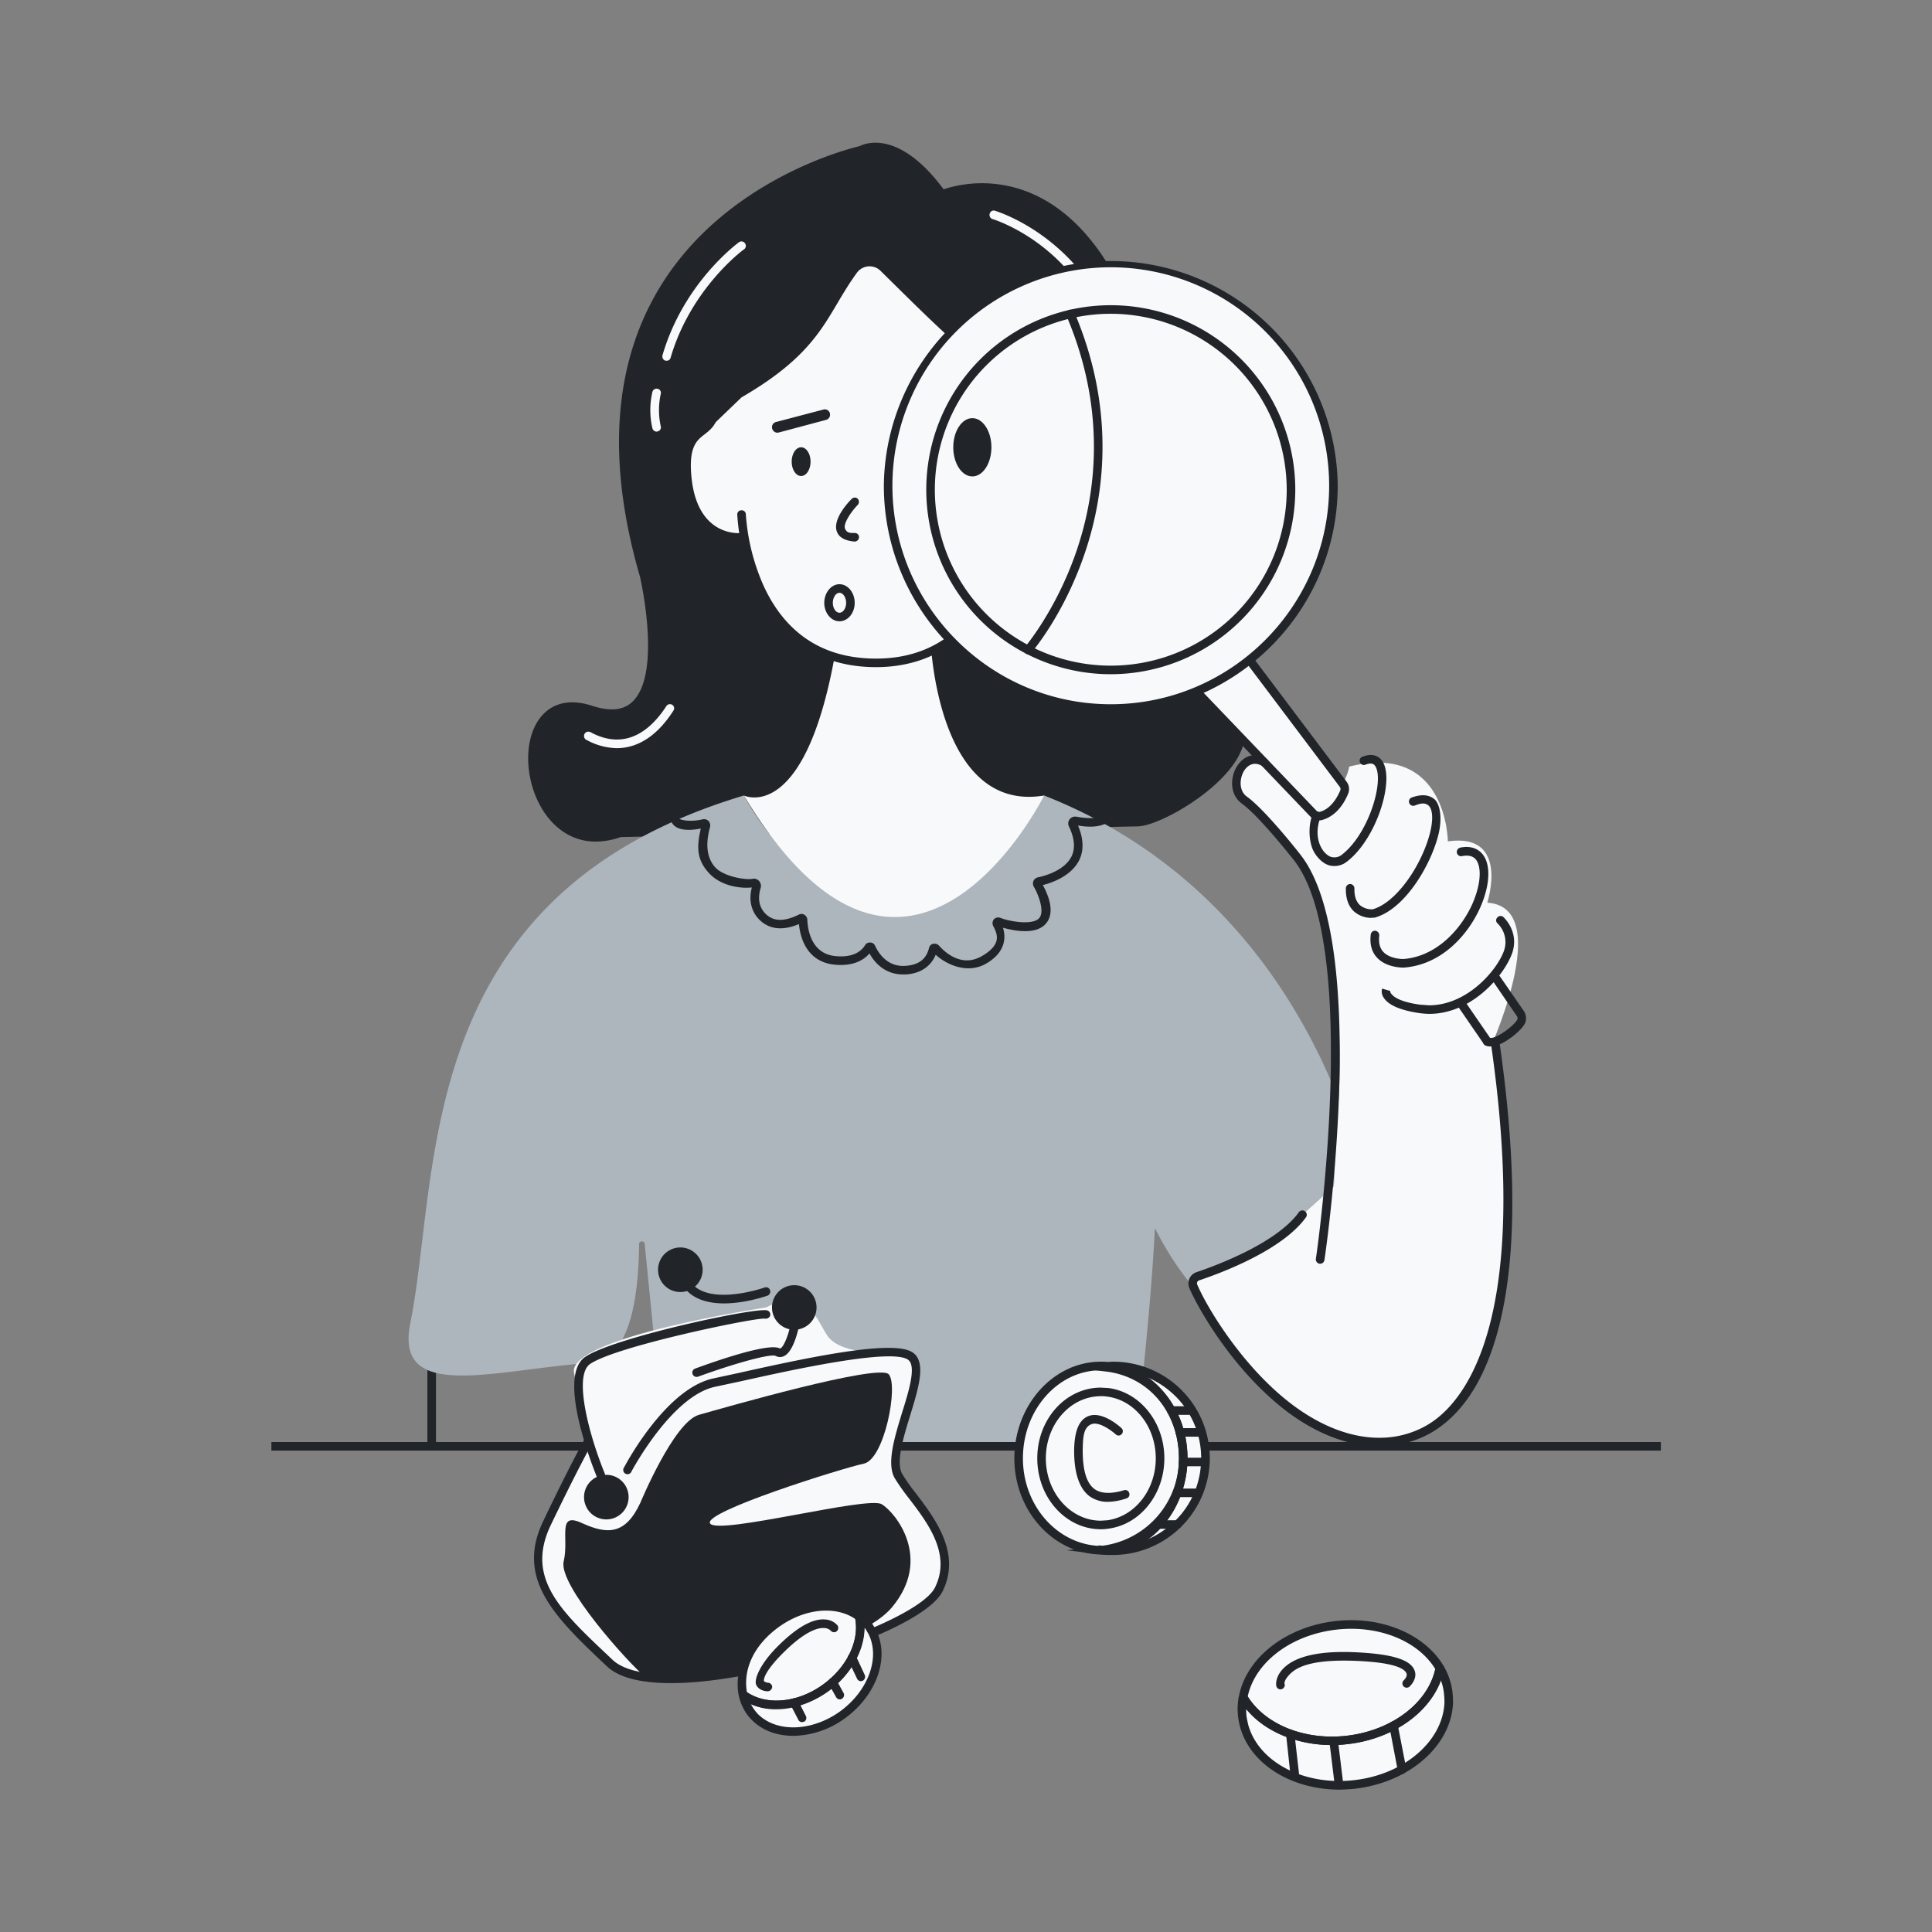 <svg xmlns="http://www.w3.org/2000/svg" width="160" height="160" fill="none"><rect width="100%" height="100%" fill="#808080" stroke="none"/><path fill="#212529" d="M35.75 119.903a.353.353 0 0 1-.355-.355v-5.963a.356.356 0 0 1 .605-.251.36.36 0 0 1 .105.251v5.963a.354.354 0 0 1-.355.355m15.582-50.934c-8.235 2.928-9.974-12.707-2.36-10.169 7.613 2.538 4.383-11.127 4.383-11.127-8.66-29.585 17.942-35.228 17.942-35.228s2.822-1.74 6.726 3.655c0 0 8.288-3.567 14.056 7.082 5.768 10.648-.87 27.188 2.147 32.033 3.266 5.2 6.389-.444 8.324 4.295 1.632 3.993-6.336 8.518-8.324 8.572z"/><path fill="#212529" d="M49.326 69.697c-2.076 0-3.372-1.243-4.046-2.13-1.775-2.36-2.059-6.034-.621-8.022.958-1.33 2.52-1.721 4.419-1.082 1.42.461 2.52.372 3.265-.32 2.485-2.271.728-10.08.657-10.382-2.75-9.459-2.236-17.48 1.562-23.834 5.413-9.051 15.777-11.624 16.61-11.82.445-.23 3.266-1.42 6.975 3.568a10.3 10.3 0 0 1 4.792-.373c2.645.408 6.407 2.076 9.46 7.702 3.407 6.3 2.537 14.641 1.845 21.332-.497 4.703-.905 8.767.284 10.684 1.562 2.502 3.035 2.325 4.437 2.147 1.402-.177 2.875-.337 3.922 2.219.461 1.135.266 2.378-.586 3.691-1.863 2.857-6.478 5.324-8.057 5.36l-42.841.887a6.3 6.3 0 0 1-2.077.373M47.41 58.87a2.5 2.5 0 0 0-2.166 1.082c-1.242 1.74-.958 5.094.604 7.188.763.994 2.467 2.538 5.377 1.49h.107l42.894-.886c1.243-.036 5.662-2.237 7.472-5.023.727-1.118.905-2.13.532-3.053-.834-2.04-1.828-1.934-3.177-1.774s-3.336.39-5.128-2.485c-1.331-2.112-.888-6.282-.39-11.127.691-6.602 1.543-14.819-1.758-20.924-2.307-4.242-5.395-6.78-8.944-7.347-2.662-.408-4.65.426-4.668.443l-.266.107-.16-.23c-3.673-5.077-6.229-3.586-6.247-3.568l-.053.036h-.053c-.107.035-10.773 2.395-16.221 11.517-3.691 6.176-4.188 14.02-1.473 23.285.089.337 1.97 8.483-.87 11.074-.94.87-2.289 1.011-3.975.461a4.4 4.4 0 0 0-1.438-.266Z"/><path fill="#212529" d="M88.317 32.676h-.107c-9.707-2.768-16.7-11.11-16.77-11.198a.359.359 0 1 1 .55-.462c.07.09 6.92 8.27 16.415 10.968a.353.353 0 0 1 .249.444.34.34 0 0 1-.337.248"/><path fill="#212529" d="M84.306 43.644h-.089a.355.355 0 0 1-.32-.39.336.336 0 0 1 .373-.32c.125 0 3.089.178 3.62-4.667.303-2.662-.443-3.461-1.153-4.224s-1.384-1.473-1.189-3.479a.357.357 0 1 1 .71.071c-.16 1.686.373 2.254.994 2.929s1.668 1.792 1.349 4.791c-.568 5.04-3.71 5.289-4.295 5.289m-4.26-10.524h-.053l-4.028-.355a.462.462 0 0 1-.361-.662.425.425 0 0 1 .432-.225l4.046.355a.444.444 0 0 1 .408.479.48.48 0 0 1-.444.408"/><path fill="#adb5bd" d="M95.948 119.548c-1.047-1.828-1.633-2.573-1.402-4.667.337-3.213.851-8.341 1.1-13.169 2.431 4.828 8.252 13.044 18.067 7.898 2.005-1.047-.231-33.116-27.242-43.729l-2.964 4.206a11.6 11.6 0 0 1-1.668 2.059C70.587 82.794 61.607 65.88 61.607 65.88c-27.561 8.252-25.112 31.2-27.632 43.729-1.313 6.548 6.921 3.833 14.854 3.265 3.425-.23 4.047-5.608 4.1-9.832a.23.23 0 0 1 .222-.239.23.23 0 0 1 .24.222l.94 9.477a15.03 15.03 0 0 1-1.455 8.057"/><path fill="#f8f9fa" d="M61.607 65.881s5.182 2.52 7.667-12.388l7.79-.514s.48 14.393 9.407 12.902c0 0-11.252 22.645-24.864 0m31.004-34.057a.354.354 0 0 1-.355-.32c-1.1-10.63-9.973-13.345-10.062-13.363a.355.355 0 0 1-.23-.443.34.34 0 0 1 .425-.249c.107.036 2.396.728 4.863 2.786 2.467 2.06 5.11 5.396 5.714 11.199a.356.356 0 0 1-.32.39zm.142 7.738a.355.355 0 0 1-.355-.355v-4.88a.355.355 0 1 1 .71 0v4.88a.355.355 0 0 1-.355.355M55.2 29.872h-.089a.373.373 0 0 1-.248-.444c1.739-5.98 6.158-9.228 6.336-9.37a.355.355 0 0 1 .496.089.353.353 0 0 1-.07.497c-.054.018-4.42 3.247-6.088 8.98a.32.32 0 0 1-.337.248m-.816 5.874a.37.37 0 0 1-.355-.284 6.6 6.6 0 0 1 0-2.999.36.36 0 0 1 .288-.27.4.4 0 0 1 .138.004.34.34 0 0 1 .266.426 6.2 6.2 0 0 0 0 2.68.34.34 0 0 1-.266.426zm69.427 50.509c5.004 34.518-8.661 36.825-17.197 30.205-4.171-3.23-7.046-8.164-7.791-9.956a.586.586 0 0 1 .355-.799c1.739-.585 6.797-2.466 8.696-5.111"/><path fill="#212529" d="M114.245 119.779c-2.538 0-5.271-1.029-7.862-3.035-4.419-3.443-7.259-8.572-7.898-10.098a1.03 1.03 0 0 1 .018-.763.98.98 0 0 1 .55-.515c1.544-.514 6.673-2.396 8.519-4.987a.36.36 0 0 1 .497-.071.36.36 0 0 1 .145.37.3.3 0 0 1-.057.127c-1.916 2.68-6.85 4.561-8.873 5.236a.35.35 0 0 0-.142.142.3.3 0 0 0 0 .177c.78 1.863 3.691 6.726 7.684 9.814s8.146 3.709 11.359 1.846c3.212-1.864 8.607-8.749 5.27-31.732a.4.4 0 0 1 .006-.137.34.34 0 0 1 .296-.253.35.35 0 0 1 .268.065.35.35 0 0 1 .14.236c1.349 9.335 1.438 16.931.231 22.557-1.047 4.898-3.017 8.217-5.856 9.885a8.7 8.7 0 0 1-4.295 1.136"/><path fill="#212529" d="M137.547 119.424H22.475v.71h115.072z"/><path fill="#f8f9fa" d="M123.171 87.373s5.733-12.228 0-12.618c0 0 1.899-5.822-3.265-5.076 0 0-.053-8.235-8.164-6.194 0 0-.816 4.508-4.88 1.9 0 0-3.621-5.503-4.455-.267-.159.958 4.472 4.738 5.289 6.247 2.165 4.029 3.673 11.73 3.159 19.77-.213 3.443-.497 7.809-.426 11.465z"/><path fill="#f8f9fa" d="M112.896 63.024c2.893-1.26 1.438 5.785-1.597 8.075a1.34 1.34 0 0 1-1.118.23c-.728-.195-1.935-1.58-1.171-3.709"/><path fill="#212529" d="M110.501 71.72a1.5 1.5 0 0 1-.409-.053c-.479-.125-.993-.586-1.313-1.19-.319-.603-.497-1.898-.106-2.963a.35.35 0 0 1 .167-.254.35.35 0 0 1 .302-.032.36.36 0 0 1 .216.214.35.35 0 0 1-.029.303c-.39 1.118-.177 1.934.071 2.413.249.48.621.763.87.817a.98.98 0 0 0 .816-.16c2.272-1.722 3.55-6.123 2.822-7.347-.071-.107-.231-.39-.87-.125a.354.354 0 0 1-.427-.442.36.36 0 0 1 .143-.197c1.101-.479 1.615.125 1.775.409.941 1.615-.55 6.406-3.017 8.27-.29.22-.646.34-1.011.337"/><path fill="#f8f9fa" d="M117.049 66.378c4.259-1.544.639 8.217-3.301 9.282 0 0-1.988.213-1.934-2.094"/><path fill="#212529" d="M113.623 76.014a2.18 2.18 0 0 1-1.49-.532c-.462-.426-.692-1.082-.675-1.917a.36.36 0 0 1 .355-.355h.018a.37.37 0 0 1 .337.373c-.018.621.142 1.083.444 1.367a1.53 1.53 0 0 0 1.065.355c2.058-.586 4.153-3.834 4.774-6.425.248-1.047.195-1.863-.142-2.165s-.781-.142-1.154 0a.356.356 0 0 1-.231-.674c.799-.284 1.42-.231 1.864.142.444.372.674 1.49.355 2.857-.586 2.484-2.751 6.265-5.307 6.957h-.213z"/><path fill="#f8f9fa" d="M121.006 70.549c4.029-.781 1.242 8.784-4.774 9.228 0 0-2.662.089-2.36-2.343"/><path fill="#212529" d="M116.215 80.132c-.266 0-1.473-.053-2.183-.834-.444-.48-.603-1.118-.515-1.9a.37.37 0 0 1 .129-.24.35.35 0 0 1 .262-.079.39.39 0 0 1 .319.409q-.106.851.32 1.33c.568.622 1.668.604 1.668.604 2.857-.213 4.88-2.627 5.75-4.632.657-1.526.763-2.964.266-3.603-.248-.301-.639-.39-1.171-.284a.354.354 0 0 1-.408-.284.37.37 0 0 1 .284-.425c.994-.196 1.561.195 1.845.55.693.852.622 2.52-.159 4.33-.994 2.29-3.195 4.827-6.371 5.058z"/><path fill="#f8f9fa" d="m111.228 64.94-9.016-11.961-3.638 3.762 10.187 10.648a.69.69 0 0 0 .657.178c.479-.142 1.313-.568 1.899-1.97a.67.67 0 0 0 .041-.34.67.67 0 0 0-.13-.317"/><path fill="#212529" d="M109.24 67.94a.98.98 0 0 1-.728-.32L98.094 56.741l4.153-4.312 9.264 12.299a1.01 1.01 0 0 1 .142.993c-.656 1.58-1.632 2.041-2.147 2.183a.7.7 0 0 1-.266.036m-10.17-11.2 9.957 10.4a.33.33 0 0 0 .284.089c.408-.107 1.135-.48 1.686-1.775a.3.3 0 0 0-.054-.302l-8.767-11.642z"/><path fill="#f8f9fa" d="M59.14 35.09c-1.898 1.224-2.502 1.952-2.253 4.206.16 1.313 1.189 3.603 2.254 4.383 1.064.781 1.845.764 2.271 1.172 1.012.976 1.065 2.023 1.19 3.088.319 2.662 2.786 4.33 5.093 5.714 3.673 2.201 8.802 1.598 11.872-1.384 1.74-1.686 3.248-3.745 3.887-6.087.78-2.893 3.691-5.111 3.762-5.218.781-1.366 1.136-2.449.959-4.028-.231-2.06-3.141-3.834-4.81-5.058-3.869-2.875-6.832-5.892-10.453-9.46a1.296 1.296 0 0 0-1.952.178c-2.573 3.532-2.822 6.407-9.548 10.311"/><path fill="#212529" d="M72.54 55.25h-.107c-5.68-.053-8.466-3.496-9.815-6.37a17.8 17.8 0 0 1-1.561-6.265.34.34 0 0 1 .337-.355h.018a.34.34 0 0 1 .355.337 17.5 17.5 0 0 0 1.508 5.998c1.828 3.905 4.916 5.91 9.158 5.946h.124c4.508 0 7.79-2.343 9.743-6.975 1.473-3.514 1.58-7.081 1.597-7.117a.356.356 0 0 1 .696-.14.35.35 0 0 1-.004.158 22.5 22.5 0 0 1-1.632 7.383c-2.041 4.845-5.644 7.4-10.418 7.4Z"/><path fill="#212529" d="M61.181 44.85a4.3 4.3 0 0 1-2.626-.904c-1.1-.888-1.775-2.307-1.988-4.224-.337-3.035.55-3.71 1.349-4.313s1.065-.816.905-2.466a.373.373 0 0 1 .32-.39.355.355 0 0 1 .39.319c.195 2.04-.55 2.608-1.19 3.105-.638.497-1.348 1.03-1.064 3.656.532 4.845 3.958 4.526 4.1 4.508a.335.335 0 0 1 .35.17.355.355 0 0 1-.28.522zm5.165-5.43c.431 0 .78-.532.78-1.189s-.349-1.189-.78-1.189-.781.532-.781 1.189.35 1.19.78 1.19Zm-1.97-3.585a.46.46 0 0 1-.44-.513.44.44 0 0 1 .333-.374l3.922-1.03a.427.427 0 0 1 .533.302.443.443 0 0 1-.302.55L64.5 35.817zm6.407 9.015h-.018c-.781-.07-1.278-.336-1.455-.816-.39-1.011.94-2.449 1.224-2.715a.355.355 0 0 1 .497-.018.373.373 0 0 1 0 .515c-.515.532-1.225 1.544-1.047 1.97s.55.337.816.355a.34.34 0 0 1 .338.373.37.37 0 0 1-.355.337Z"/><path fill="#f8f9fa" d="M91.99 58.658c10.184 0 18.439-8.256 18.439-18.44 0-10.183-8.255-18.439-18.44-18.439-10.183 0-18.438 8.256-18.438 18.44 0 10.183 8.255 18.439 18.439 18.439"/><path fill="#212529" d="M91.99 59.03c-10.364 0-18.794-8.447-18.794-18.811a18.795 18.795 0 0 1 37.588 0c0 10.364-8.43 18.812-18.794 18.812Zm0-36.896A18.1 18.1 0 0 0 73.906 40.22c0 9.974 8.11 18.102 18.084 18.102s18.084-8.128 18.084-18.102A18.1 18.1 0 0 0 91.99 22.134"/><path fill="#f8f9fa" d="M91.99 55.481c8.243 0 14.926-6.682 14.926-14.925s-6.683-14.925-14.926-14.925-14.925 6.682-14.925 14.925 6.682 14.925 14.925 14.925"/><path fill="#212529" d="M91.99 55.836a15.28 15.28 0 1 1 15.28-15.28 15.3 15.3 0 0 1-15.28 15.28m0-29.85a14.57 14.57 0 1 0 14.57 14.57 14.586 14.586 0 0 0-14.57-14.57"/><path fill="#212529" d="M80.525 39.456c.872 0 1.58-1.08 1.58-2.414 0-1.333-.708-2.413-1.58-2.413s-1.58 1.08-1.58 2.413.708 2.414 1.58 2.414"/><path fill="#f8f9fa" d="M85.14 53.83s10.293-11.89 3.495-27.827L85.14 53.831Z"/><path fill="#212529" d="M85.14 54.186a.355.355 0 0 1-.266-.586c.017-.035 2.555-3 4.24-7.862 1.545-4.455 2.663-11.482-.798-19.593a.355.355 0 0 1 .178-.461.353.353 0 0 1 .479.177c3.55 8.341 2.396 15.564.799 20.143-1.722 4.97-4.26 7.933-4.366 8.057a.37.37 0 0 1-.266.125"/><path fill="#f8f9fa" d="M48.829 112.875s.266 5.413 0 6.904z"/><path fill="#212529" d="M48.83 120.134h-.054a.37.37 0 0 1-.284-.426c.249-1.438 0-6.762-.017-6.815a.33.33 0 0 1 .092-.25.34.34 0 0 1 .245-.105.33.33 0 0 1 .262.085.34.34 0 0 1 .11.252c.018.213.267 5.449 0 6.957a.35.35 0 0 1-.12.217.35.35 0 0 1-.234.085m20.692-68.681c-.692 0-1.26-.692-1.26-1.527 0-.834.568-1.544 1.26-1.544s1.26.693 1.26 1.544-.568 1.527-1.26 1.527m0-2.36c-.302 0-.55.39-.55.833 0 .444.249.817.55.817s.55-.373.55-.817-.248-.834-.55-.834Zm48.84 34.872a7 7 0 0 1-.852-.07c-1.544-.231-2.52-.657-2.91-1.26a.91.91 0 0 1-.142-.764l.674.195a.3.3 0 0 0 .021.125.3.3 0 0 0 .068.106c.178.249.71.675 2.378.905l.746.053c3.141 0 5.59-2.857 6.193-4.472a2.17 2.17 0 0 0-.514-2.307.333.333 0 0 1-.018-.497.353.353 0 0 1 .497-.035c.053.053 1.384 1.277.692 3.088-.692 1.81-3.319 4.933-6.833 4.933"/><path fill="#212529" d="M123.42 86.663a.8.8 0 0 1-.408-.089.36.36 0 0 1-.18-.206.35.35 0 0 1 .228-.45.34.34 0 0 1 .272.035 1 1 0 0 0 .514-.089c.799-.337 1.722-1.171 1.81-1.437a.3.3 0 0 0-.053-.302l-2.129-3.106a.33.33 0 0 1-.008-.384.4.4 0 0 1 .096-.095.36.36 0 0 1 .267-.06.35.35 0 0 1 .23.149l2.13 3.088a1.11 1.11 0 0 1 .142.94c-.195.55-1.331 1.509-2.219 1.864a1.8 1.8 0 0 1-.692.142"/><path fill="#212529" d="M123.172 86.61a.37.37 0 0 1-.284-.142l-2.183-3.177a.35.35 0 0 1-.008-.397.35.35 0 0 1 .363-.159.35.35 0 0 1 .231.148l2.182 3.176a.35.35 0 0 1 .052.271.36.36 0 0 1-.158.226.35.35 0 0 1-.195.054"/><path fill="#f8f9fa" d="M92.097 128.422c4.273 0 7.737-3.425 7.737-7.649s-3.464-7.649-7.737-7.649c-4.274 0-7.738 3.424-7.738 7.649s3.464 7.649 7.738 7.649"/><path fill="#212529" d="M92.185 128.777h-.567l-3.266-.391 2.627-.319v-.089l.301.035a7.26 7.26 0 0 0 6.354-7.24c0-3.798-2.485-6.762-6.034-7.188l-2.91-.337 2.91-.355.142-.053q.206-.077.426-.071a8 8 0 0 1 5.989 2.674 8 8 0 0 1 1.979 6.253 8.04 8.04 0 0 1-7.95 7.081Zm2.574-14.819c2.2 1.366 3.585 3.851 3.585 6.815a8.04 8.04 0 0 1-4.047 6.992 7.5 7.5 0 0 0 2.432-1.296 7.19 7.19 0 0 0 2.697-4.862 7.24 7.24 0 0 0-1.81-5.697 7.5 7.5 0 0 0-2.857-1.952"/><path fill="#212529" d="M91.724 128.741h-.426c-4.029 0-7.294-3.585-7.294-7.968 0-4.384 3.212-8.004 7.17-8.004q.436 0 .87.053c3.584.497 6.3 3.904 6.3 7.951s-2.716 7.471-6.3 7.95zm-.55-15.262c-3.567 0-6.46 3.283-6.46 7.294s2.964 7.258 6.584 7.258h.266q.188.018.373-.017c3.248-.426 5.697-3.55 5.697-7.241 0-3.692-2.45-6.797-5.697-7.241a6 6 0 0 0-.763-.053"/><path fill="#212529" d="M91.174 126.647c-2.911 0-5.271-2.627-5.271-5.874 0-3.248 2.36-5.857 5.27-5.857l.64.036c2.626.355 4.614 2.857 4.614 5.821s-1.988 5.466-4.615 5.821a4 4 0 0 1-.638.053m0-11.021c-2.52 0-4.562 2.307-4.562 5.147 0 2.839 2.041 5.164 4.562 5.164l.532-.035c2.29-.32 4.01-2.521 4.01-5.129 0-2.609-1.72-4.81-4.01-5.111a2.6 2.6 0 0 0-.532-.036m7.418 1.544h-1.597a.353.353 0 0 1-.355-.355.356.356 0 0 1 .355-.355h1.597a.357.357 0 0 1 .355.355.354.354 0 0 1-.355.355m.621 1.81h-1.508a.353.353 0 0 1-.355-.355.356.356 0 0 1 .355-.355h1.508a.36.36 0 0 1 .355.355.354.354 0 0 1-.355.355m.604 2.449h-1.828a.353.353 0 0 1-.355-.355.356.356 0 0 1 .355-.355h1.828a.36.36 0 0 1 .251.104.357.357 0 0 1 0 .502.36.36 0 0 1-.251.104m-.711 2.556h-1.615a.353.353 0 0 1-.355-.355.356.356 0 0 1 .355-.355h1.615a.357.357 0 0 1 .355.355.354.354 0 0 1-.355.355m-1.614 2.626H95.93a.356.356 0 0 1 0-.709h1.562a.353.353 0 0 1 .355.355.356.356 0 0 1-.355.354"/><path fill="#212529" d="M91.742 124.375a2.56 2.56 0 0 1-1.509-.461c-.852-.639-1.278-1.917-1.278-3.78.018-1.597.39-2.52 1.136-2.84 1.154-.497 2.627.834 2.786.976a.355.355 0 0 1 .018.497.33.33 0 0 1-.245.118.34.34 0 0 1-.252-.1c-.337-.302-1.402-1.1-2.023-.834s-.692.958-.71 2.183c0 1.633.32 2.715.994 3.194s1.721.302 2.413.089a.34.34 0 0 1 .382.106q.044.056.062.125a.336.336 0 0 1-.23.443 5 5 0 0 1-1.544.284"/><path fill="#f8f9fa" d="M63.435 108.279s-16.434 2.467-15.901 5.395c.532 2.928 1.686 4.845.124 8.075-.78 1.615-2.484 3.691-2.946 6.051-.461 2.361.55 5.147 2.822 7.028 4.56 3.78 4.437 6.726 25.609 0 0 0 7.525-1.916 4.295-8.163s-4.686-3.355-1.775-11.767c0 0 1.331-3.478-2.857-2.91 0 0-3.337.142-4.33-1.438-.994-1.579-1.704-3.975-5.04-2.271Z"/><path fill="#212529" d="M53.035 124.446s2.77-6.69 4.846-7.276 14.907-4.277 15.723-3.354-.355 7.045-2.076 7.4-13.523 4.047-12.707 4.97c.817.922 13.044-2.308 14.198-1.615s4.224 4.507.852 8.536-19.096 6.886-20.48 5.732-7.17-7.578-6.709-9.53-.586-4.135 1.509-3.177c2.094.959 3.602.994 4.844-1.686"/><path fill="#212529" d="M55.573 139.389c-2.165 0-4.206-.337-5.324-1.402-4.241-4.01-7.578-7.169-5.27-11.997 2.164-4.543 3.353-6.655 3.371-6.69a.34.34 0 0 1 .213-.167.34.34 0 0 1 .266.043.353.353 0 0 1 .142.479c-.017.017-1.189 2.129-3.354 6.637s.94 7.223 5.129 11.181c1.42 1.349 5.27 1.579 10.542.603 7.294-1.331 15.156-4.543 16.15-6.62 1.348-2.75-.586-5.306-2.148-7.347a18 18 0 0 1-1.189-1.686c-.692-1.189-.035-3.336.604-5.43.567-1.811 1.206-3.887.496-4.384-1.384-.994-9.831.887-13.895 1.793l-2.077.443c-3.602.763-6.886 6.939-6.921 6.993a.36.36 0 0 1-.502.212.36.36 0 0 1-.184-.238.35.35 0 0 1 .065-.294c.142-.266 3.46-6.531 7.4-7.365l2.059-.444c6.495-1.455 12.955-2.768 14.464-1.686 1.118.799.461 2.929-.231 5.183-.568 1.845-1.207 3.939-.657 4.862a15 15 0 0 0 1.136 1.615c1.58 2.077 3.745 4.934 2.218 8.075-1.242 2.574-9.778 5.768-16.664 7.028-1.58.284-3.762.603-5.839.603"/><path fill="#212529" d="M49.752 122.494a.39.39 0 0 1-.337-.213c-.337-.852-3.319-8.288-.958-9.903s14.304-4.17 15.102-3.851a.36.36 0 0 1 .213.462.41.41 0 0 1-.443.213c-.817-.089-12.352 2.289-14.464 3.762-1.42.976-.018 6.052 1.207 9.033a.336.336 0 0 1-.178.462zm10.204-14.552c-1.242 0-2.52-.302-3.283-1.296a.354.354 0 0 1 .071-.497.33.33 0 0 1 .264-.075.33.33 0 0 1 .233.146c1.526 1.988 6.034.426 6.07.408a.4.4 0 0 1 .138-.023.4.4 0 0 1 .137.032.36.36 0 0 1 .186.204.374.374 0 0 1-.213.462c-.124.035-1.828.639-3.602.639Z"/><path fill="#212529" d="M57.703 114.029a.356.356 0 0 1-.319-.537.35.35 0 0 1 .195-.155c1.792-.657 6.087-2.148 6.992-1.669h.053c.284-.124.64-1.047.817-1.845a.353.353 0 0 1 .408-.266.37.37 0 0 1 .284.425c-.071.32-.462 1.988-1.207 2.325a.73.73 0 0 1-.692-.017c-.48-.213-3.71.727-6.424 1.721zm-7.49 11.802a1.846 1.846 0 1 0 0-3.692 1.846 1.846 0 0 0 0 3.692m6.088-18.83a1.846 1.846 0 1 0 0-3.691 1.846 1.846 0 0 0 0 3.691"/><path fill="#212529" d="M65.777 110.124a1.845 1.845 0 1 0 .001-3.69 1.845 1.845 0 0 0 0 3.69Z"/><path fill="#f8f9fa" d="m62.53 142.211-.373-.426a4 4 0 0 1-.621-1.437c-.409-1.97.62-4.348 2.768-5.892s5.13-1.864 6.85-.586c.3.225.563.495.781.799q.174.22.284.479c1.083 2.076.071 5.022-2.413 6.85s-5.626 1.864-7.276.213"/><path fill="#212529" d="M65.707 143.755c-1.331 0-2.556-.426-3.426-1.295a5 5 0 0 1-.408-.462 4.5 4.5 0 0 1-.639-1.348.43.43 0 0 1 .178-.462.42.42 0 0 1 .497-.018c1.65 1.083 4.223.817 6.264-.674s3.035-3.674 2.627-5.555l-.195-.905.763.55a3.95 3.95 0 0 1 1.171 1.402c1.171 2.254.071 5.395-2.538 7.294a7.4 7.4 0 0 1-4.294 1.473m-3.532-2.626c.089.142.177.301.284.443q.144.208.32.391c1.561 1.544 4.49 1.437 6.814-.249 2.325-1.703 3.319-4.454 2.325-6.406-.089-.142-.16-.284-.266-.444l-.053-.053c-.018 1.881-1.136 3.904-3 5.253-1.863 1.349-4.56 1.863-6.424 1.065"/><path fill="#212529" d="M64.287 141.555a4.87 4.87 0 0 1-2.964-.923l-.106-.089-.036-.124c-.444-2.148.728-4.668 2.91-6.265 2.184-1.597 5.378-1.97 7.277-.568l.107.089v.124c.46 2.148-.71 4.668-2.893 6.265-1.331.976-2.875 1.491-4.295 1.491m-2.431-1.42c1.65 1.136 4.223.887 6.318-.639 1.934-1.402 2.981-3.567 2.662-5.413-1.65-1.136-4.224-.87-6.336.657-2.112 1.526-2.964 3.549-2.644 5.395"/><path fill="#212529" d="M71.297 139.23a.36.36 0 0 1-.32-.213l-.745-1.562a.36.36 0 0 1 .657-.302l.727 1.562a.373.373 0 0 1-.177.479zm-1.757 1.508a.36.36 0 0 1-.177-.056.36.36 0 0 1-.124-.139l-.586-1.047a.357.357 0 0 1 .142-.497.373.373 0 0 1 .48.142l.585 1.065a.355.355 0 0 1-.142.479.3.3 0 0 1-.178.053m-3.106 1.881a.33.33 0 0 1-.32-.195l-.656-1.26a.36.36 0 0 1 .16-.479.36.36 0 0 1 .479.16l.639 1.26a.353.353 0 0 1-.142.479zm-2.857-2.555c-.284 0-.78-.125-.958-.55s.302-1.704 1.846-3.23 2.84-2.254 3.868-2.166a1.45 1.45 0 0 1 1.03.497.373.373 0 0 1-.089.497.356.356 0 0 1-.48-.071.79.79 0 0 0-.55-.213c-.46-.035-1.49.196-3.282 1.953-1.793 1.756-1.722 2.395-1.687 2.449.036.053.249.124.302.124h.018a.37.37 0 0 1 .355.337.39.39 0 0 1-.355.373z"/><path fill="#f8f9fa" d="M119.977 141.058a6 6 0 0 0-.035-.799 4.9 4.9 0 0 0-.71-2.112c-1.438-2.449-4.81-3.957-8.537-3.549-4.028.426-7.17 2.964-7.755 5.945a5.2 5.2 0 0 0-.053 1.58q.03.398.142.78c.869 3.213 4.738 5.36 9.104 4.881s7.684-3.39 7.844-6.726"/><path fill="#212529" d="M110.926 148.21c-3.975 0-7.4-2.112-8.235-5.218a6 6 0 0 1-.159-.834 5.4 5.4 0 0 1 .035-1.509.4.4 0 0 1 .114-.223c.061-.06.139-.1.223-.114a.41.41 0 0 1 .426.178c1.456 2.325 4.703 3.638 8.129 3.265 3.744-.408 6.797-2.697 7.418-5.572a.39.39 0 0 1 .319-.32.43.43 0 0 1 .408.195 5.55 5.55 0 0 1 .693 2.165q.044.425.035.852c-.177 3.55-3.674 6.567-8.164 7.064a15 15 0 0 1-1.242.071m-7.72-6.673c0 .177 0 .355.018.532s.089.515.142.746c.834 3.088 4.579 5.075 8.731 4.614 4.135-.444 7.365-3.195 7.525-6.389a6 6 0 0 0-.035-.746 4.4 4.4 0 0 0-.267-1.153c-1.029 2.786-4.099 4.916-7.79 5.306-3.337.373-6.585-.781-8.324-2.91"/><path fill="#212529" d="M110.305 144.518c-3.301 0-6.282-1.437-7.666-3.798l-.071-.106.035-.142c.621-3.212 3.94-5.786 8.057-6.229 3.763-.408 7.33 1.082 8.892 3.727l.053.106v.142c-.621 3.23-3.94 5.786-8.057 6.229a9 9 0 0 1-1.243.071m-6.974-4.028c1.437 2.325 4.685 3.638 8.128 3.265 3.745-.408 6.779-2.68 7.401-5.537-1.438-2.342-4.686-3.638-8.129-3.265-3.744.408-6.779 2.662-7.4 5.537"/><path fill="#212529" d="M107.217 147.216a.354.354 0 0 1-.355-.302l-.355-3.283a.3.3 0 0 1 .006-.137.33.33 0 0 1 .164-.213.3.3 0 0 1 .132-.041.357.357 0 0 1 .39.32l.373 3.265a.36.36 0 0 1-.079.262.34.34 0 0 1-.241.129zm3.638.639a.36.36 0 0 1-.355-.32l-.408-3.318a.39.39 0 0 1 .319-.409.36.36 0 0 1 .262.079.34.34 0 0 1 .129.241l.408 3.336a.34.34 0 0 1-.013.139.3.3 0 0 1-.065.123.4.4 0 0 1-.108.089.4.4 0 0 1-.133.04zm5.253-.959a.35.35 0 0 1-.355-.284l-.692-3.638a.37.37 0 0 1 .284-.426.36.36 0 0 1 .408.284l.71 3.656a.357.357 0 0 1-.284.408zm-10.062-6.992a.36.36 0 0 1-.24-.091.36.36 0 0 1-.115-.228c-.018-.071-.071-.71.55-1.367.976-1.047 2.999-1.526 6.034-1.384s4.561.621 4.88 1.526c.213.568-.195 1.118-.461 1.349a.36.36 0 0 1-.466-.062.355.355 0 0 1 .004-.471s.355-.319.249-.585c-.107-.266-.586-.905-4.242-1.047s-4.88.532-5.448 1.135c-.568.604-.39.817-.39.835a.374.374 0 0 1-.32.39zM74.793 80.7c-1.544 0-2.396-1.03-2.786-1.74-.426.498-1.296 1.101-2.946.924-2.307-.267-2.804-2.325-2.893-3.355-.657.267-1.97.71-3.07-.177-.834-.675-1.136-1.704-.834-2.857-.923.106-2.556-.107-3.55-1.19s-1.047-2.111-.674-3.69c-.887.177-1.899.194-2.325-.374-.426-.567-.213-1.047.284-1.845l.603.372c-.461.746-.354.994-.319 1.047.035.054.799.302 1.917.036a.53.53 0 0 1 .479.142.57.57 0 0 1 .124.497c-.408 1.473-.248 2.591.426 3.336.674.746 2.45 1.065 3.07.959a.57.57 0 0 1 .568.177.62.62 0 0 1 .124.586c-.195.656-.266 1.58.55 2.254s1.864.301 2.574-.036l.07-.035a.44.44 0 0 1 .444.035.51.51 0 0 1 .231.39c.018.64.231 2.787 2.272 3.018 1.597.177 2.254-.48 2.502-.888a.46.46 0 0 1 .444-.23.43.43 0 0 1 .39.266c.249.532.959 1.757 2.485 1.668s1.846-.958 1.988-1.49a.44.44 0 0 1 .337-.338.53.53 0 0 1 .479.142c.515.586 1.899 1.846 3.567.87s1.278-1.81.923-2.503a.51.51 0 0 1 .071-.55.5.5 0 0 1 .532-.106c.817.32 2.698.62 3.213.017.514-.603-.178-2.165-.444-2.59a.57.57 0 0 1-.036-.48.53.53 0 0 1 .373-.302c.515-.106 2.2-.55 2.786-1.739.32-.674.249-1.508-.213-2.467a.568.568 0 0 1 .316-.794.6.6 0 0 1 .323-.022c.675.124 2.29.337 2.467-.586l.692.142c-.213 1.047-1.313 1.473-3.052 1.172.461 1.082.497 2.04.106 2.857-.639 1.296-2.183 1.863-3.017 2.076.426.781 1.065 2.254.249 3.195-.817.94-2.591.603-3.55.337.231.745.266 2.005-1.384 2.964-1.65.958-3.46-.036-4.188-.728-.266.64-.923 1.544-2.503 1.633z"/><path fill="#f8f9fa" d="M51.083 61.959a5.4 5.4 0 0 1-2.396-.621l-.07-.036a.37.37 0 0 1-.25-.355.355.355 0 0 1 .356-.355.6.6 0 0 1 .301.107c2.307 1.189 4.437.426 6.159-2.219a.355.355 0 0 1 .593-.01.34.34 0 0 1-.008.383c-1.313 2.059-2.928 3.106-4.685 3.106"/><path fill="#212529" d="M109.329 104.658h-.053a.37.37 0 0 1-.302-.408c.053-.248 3.745-25.946-1.828-33.027-.035-.036-2.839-3.62-4.295-4.668-1.029-.745-.993-2.2-.39-3.123s1.508-1.136 2.414-.604q.06.034.105.09a.34.34 0 0 1 .019.39.355.355 0 0 1-.479.124c-.799-.462-1.296.106-1.473.373-.426.674-.444 1.703.213 2.165 1.544 1.118 4.33 4.667 4.436 4.81 5.768 7.329 2.148 32.512 1.988 33.577a.356.356 0 0 1-.355.301"/></svg>